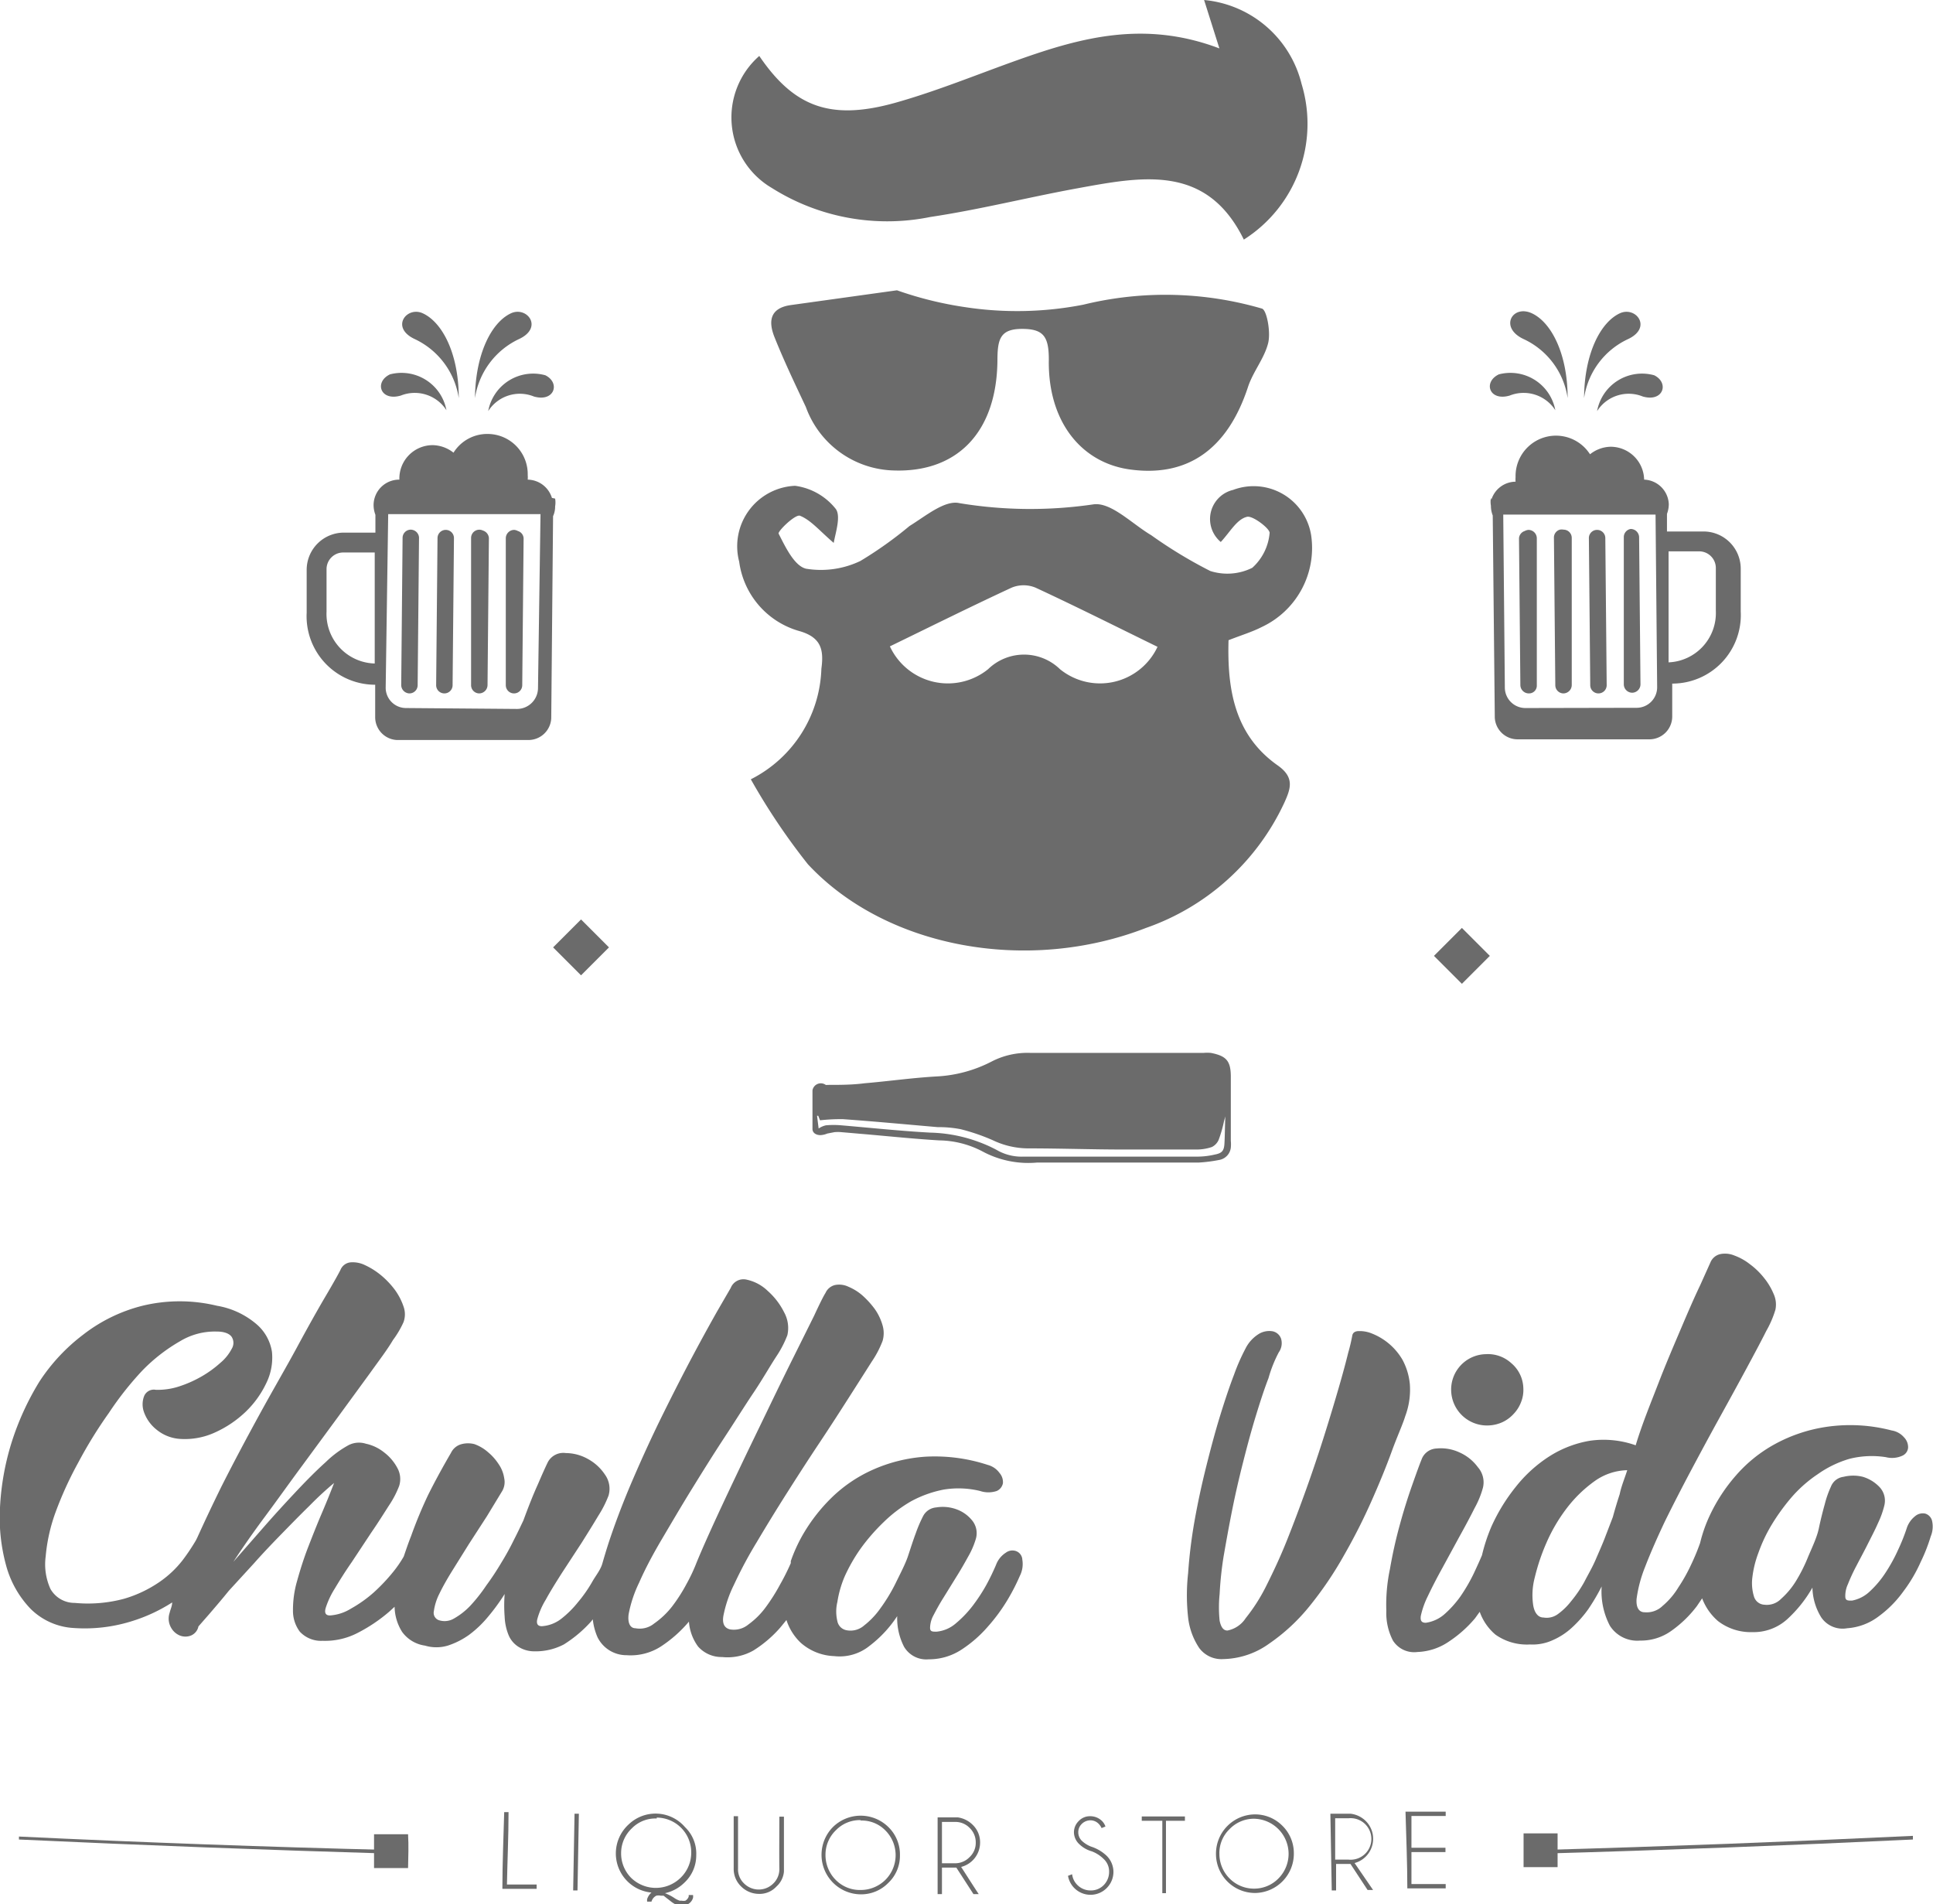 <svg xmlns="http://www.w3.org/2000/svg" viewBox="0 0 84.65 83.37"><defs><style>.cls-1{fill:#6b6b6b;}</style></defs><title>clt_chulla</title><g id="Capa_2" data-name="Capa 2"><g id="Capa_1-2" data-name="Capa 1"><path class="cls-1" d="M44.49,67.91a.48.48,0,0,0-.44.07,1.08,1.08,0,0,0-.43.53c-.11.26-.25.56-.43.89a7.64,7.64,0,0,1-.62.94,4.87,4.87,0,0,1-.74.76,1.49,1.49,0,0,1-.82.34c-.18,0-.28,0-.28-.17a1.19,1.19,0,0,1,.15-.55c.12-.23.26-.49.45-.79l.55-.89c.19-.3.36-.6.52-.89a3.56,3.56,0,0,0,.33-.76.88.88,0,0,0-.15-.81,1.56,1.56,0,0,0-.7-.5A1.75,1.75,0,0,0,41,66a.71.71,0,0,0-.58.39,6,6,0,0,0-.32.75c-.12.32-.23.67-.34,1s-.34.77-.54,1.18a7.49,7.49,0,0,1-.66,1.09,3.52,3.52,0,0,1-.72.76.9.9,0,0,1-.75.21.5.5,0,0,1-.42-.4,1.8,1.8,0,0,1,0-.84A4.63,4.63,0,0,1,37,69a7.38,7.38,0,0,1,.69-1.2,8.57,8.57,0,0,1,1-1.15,6,6,0,0,1,1.21-.92,5,5,0,0,1,1.42-.51,4,4,0,0,1,1.6.06,1.15,1.15,0,0,0,.73,0,.47.47,0,0,0,.27-.34.61.61,0,0,0-.15-.45.92.92,0,0,0-.51-.35,7.43,7.43,0,0,0-2.75-.36,6.77,6.77,0,0,0-2.31.58,6.19,6.19,0,0,0-1.81,1.24,7.56,7.56,0,0,0-1.27,1.66,7,7,0,0,0-.49,1.09l0,.09a9.78,9.78,0,0,1-.46.92,8.32,8.32,0,0,1-.63,1,3.42,3.42,0,0,1-.76.76,1,1,0,0,1-.81.22c-.25-.06-.35-.26-.29-.6a5.36,5.36,0,0,1,.46-1.35,18.72,18.72,0,0,1,1-1.87c.41-.69.85-1.41,1.32-2.15s.94-1.47,1.42-2.19.91-1.39,1.3-2,.72-1.13,1-1.57a4.34,4.34,0,0,0,.47-.9,1.21,1.21,0,0,0,0-.68,2.36,2.36,0,0,0-.33-.7,3.86,3.86,0,0,0-.54-.6,2.26,2.26,0,0,0-.62-.39.94.94,0,0,0-.58-.08.61.61,0,0,0-.43.35c-.09.14-.25.46-.5,1l-.89,1.79c-.35.7-.72,1.46-1.12,2.29s-.81,1.67-1.2,2.49-.76,1.6-1.1,2.34-.62,1.37-.83,1.88a7.5,7.5,0,0,1-.44.94,7.18,7.18,0,0,1-.64,1,3.61,3.61,0,0,1-.78.74,1,1,0,0,1-.82.21c-.25,0-.35-.26-.3-.62a5.51,5.51,0,0,1,.46-1.38c.25-.57.58-1.2,1-1.91s.84-1.43,1.31-2.19.93-1.5,1.41-2.23.91-1.42,1.3-2,.71-1.15,1-1.59a4.6,4.6,0,0,0,.47-.91,1.42,1.42,0,0,0-.14-1,3.09,3.09,0,0,0-.72-.94,1.9,1.9,0,0,0-.91-.49.6.6,0,0,0-.71.36l-.58,1c-.3.53-.66,1.18-1.07,1.95s-.85,1.63-1.32,2.58-.9,1.89-1.31,2.84-.77,1.89-1.07,2.8c-.1.31-.19.61-.27.89s-.26.49-.43.78a6,6,0,0,1-.64.92,4.36,4.36,0,0,1-.75.74,1.55,1.55,0,0,1-.83.31c-.18,0-.25-.1-.2-.31a3.29,3.29,0,0,1,.37-.85c.19-.35.44-.75.72-1.19l.85-1.3c.27-.43.52-.83.74-1.2a4.69,4.69,0,0,0,.44-.87,1.06,1.06,0,0,0-.16-.92,2.1,2.1,0,0,0-.76-.69,2,2,0,0,0-.95-.25A.77.77,0,0,0,24,64q-.15.3-.45,1c-.21.46-.42,1-.63,1.57-.11.23-.24.51-.41.84a11.54,11.54,0,0,1-.55,1q-.32.54-.66,1a7.07,7.07,0,0,1-.71.9,3.07,3.07,0,0,1-.72.56.8.8,0,0,1-.67.06.34.34,0,0,1-.2-.39,2.41,2.41,0,0,1,.24-.76c.14-.29.33-.63.56-1l.73-1.17.79-1.22L22,65.27a.79.79,0,0,0,.08-.55,1.45,1.45,0,0,0-.24-.61,2.33,2.33,0,0,0-.47-.53,1.83,1.83,0,0,0-.59-.35,1.11,1.11,0,0,0-.57,0,.71.71,0,0,0-.46.38c-.35.6-.69,1.22-1,1.84A19.49,19.49,0,0,0,18,67.26c-.12.3-.22.6-.32.89a5.06,5.06,0,0,1-.46.67,8,8,0,0,1-.85.9,5.65,5.65,0,0,1-1,.71,2,2,0,0,1-.92.3c-.18,0-.25-.1-.19-.32a3.69,3.69,0,0,1,.39-.84c.21-.35.45-.74.75-1.17l.86-1.3c.29-.42.54-.82.77-1.18a4.25,4.25,0,0,0,.45-.86,1,1,0,0,0-.08-.79,2.09,2.09,0,0,0-.58-.68,1.91,1.91,0,0,0-.8-.38,1,1,0,0,0-.75.06,4.58,4.58,0,0,0-1,.74c-.4.36-.83.79-1.29,1.28s-.93,1-1.42,1.56l-1.34,1.53c.41-.63.88-1.3,1.4-2s1.06-1.46,1.6-2.19L14.83,62l1.38-1.89c.4-.56.74-1,1-1.44a4.12,4.12,0,0,0,.46-.78,1,1,0,0,0,0-.69,2.69,2.69,0,0,0-.38-.73,3.7,3.7,0,0,0-.61-.64,3.22,3.22,0,0,0-.7-.44,1.22,1.22,0,0,0-.63-.12.53.53,0,0,0-.44.33c-.08.16-.29.54-.65,1.15S13.47,58.13,13,59s-1.05,1.86-1.63,2.92-1.15,2.13-1.68,3.18q-.57,1.16-1.05,2.22l-.06.12a9,9,0,0,1-.59.88,4.54,4.54,0,0,1-1,.94A5.42,5.42,0,0,1,5.43,70a6.1,6.1,0,0,1-2.16.18,1.21,1.21,0,0,1-1.06-.61A2.61,2.61,0,0,1,2,68.15a7.55,7.55,0,0,1,.43-1.93,15.87,15.87,0,0,1,1-2.19,19.49,19.49,0,0,1,1.34-2.17A13.89,13.89,0,0,1,6.24,60a7.51,7.51,0,0,1,1.65-1.28A2.94,2.94,0,0,1,9.5,58.3c.34,0,.56.1.65.24a.49.49,0,0,1,0,.51,2,2,0,0,1-.5.62,4.77,4.77,0,0,1-.83.6,5.15,5.15,0,0,1-1,.44,3,3,0,0,1-1,.14.46.46,0,0,0-.51.28,1,1,0,0,0,0,.71,1.71,1.71,0,0,0,.54.75A1.8,1.8,0,0,0,7.88,63a3.16,3.16,0,0,0,1.53-.28,4.78,4.78,0,0,0,1.34-.9,4.26,4.26,0,0,0,.91-1.26,2.53,2.53,0,0,0,.25-1.37A2,2,0,0,0,11.26,58a3.57,3.57,0,0,0-1.76-.83,6.93,6.93,0,0,0-3.26,0,7,7,0,0,0-2.59,1.26A8.18,8.18,0,0,0,1.72,60.5,12,12,0,0,0,.5,63.18,11.43,11.43,0,0,0,0,66a7.93,7.93,0,0,0,.27,2.55,4.39,4.39,0,0,0,1.07,1.89,2.91,2.91,0,0,0,1.9.84A6.87,6.87,0,0,0,5.71,71a7.2,7.2,0,0,0,1.83-.84c0,.16-.08.31-.11.45a.79.79,0,0,0,.06.65.77.77,0,0,0,.39.35.66.66,0,0,0,.48,0,.55.55,0,0,0,.33-.4l.49-.56c.23-.27.51-.59.84-1l1.1-1.2c.39-.44.8-.87,1.21-1.29s.82-.84,1.22-1.23a14.55,14.55,0,0,1,1.08-1c-.15.39-.33.84-.54,1.33s-.41,1-.6,1.49-.35,1-.48,1.47a4.53,4.53,0,0,0-.18,1.29,1.52,1.52,0,0,0,.3.93,1.27,1.27,0,0,0,1,.4,3.09,3.09,0,0,0,1.52-.34,7,7,0,0,0,1.4-.94l.23-.21a2.13,2.13,0,0,0,.33,1.1,1.49,1.49,0,0,0,1,.6,1.75,1.75,0,0,0,1,0,3.39,3.39,0,0,0,.93-.47,4.71,4.71,0,0,0,.83-.79,8.81,8.81,0,0,0,.73-1,6.48,6.48,0,0,0,0,1,2.38,2.38,0,0,0,.16.77,1.11,1.11,0,0,0,.41.52,1.28,1.28,0,0,0,.72.22A2.66,2.66,0,0,0,24.69,72a5.55,5.55,0,0,0,1.19-1l.08-.1a2.61,2.61,0,0,0,.21.79,1.41,1.41,0,0,0,1.27.78,2.45,2.45,0,0,0,1.5-.38A5.68,5.68,0,0,0,30.17,71a2.09,2.09,0,0,0,.4,1.09,1.37,1.37,0,0,0,1.05.46A2.28,2.28,0,0,0,33,72.26a5.26,5.26,0,0,0,1.17-1l.27-.33a2.38,2.38,0,0,0,.63,1,2.34,2.34,0,0,0,1.46.58,2.08,2.08,0,0,0,1.55-.45,5.2,5.2,0,0,0,1.21-1.3,2.74,2.74,0,0,0,.3,1.34,1.13,1.13,0,0,0,1.08.55,2.6,2.6,0,0,0,1.43-.42,5.48,5.48,0,0,0,1.15-1A7.78,7.78,0,0,0,44.15,70,8.92,8.92,0,0,0,44.66,69a1.15,1.15,0,0,0,.11-.71A.42.42,0,0,0,44.49,67.91Z"/><path class="cls-1" d="M61.54,62a3.3,3.3,0,0,0,.2-1.4,2.81,2.81,0,0,0-.32-1.06,2.69,2.69,0,0,0-1.33-1.15,1.4,1.4,0,0,0-.59-.11c-.17,0-.26.08-.28.19a7.75,7.75,0,0,1-.18.76c-.1.41-.24.93-.42,1.55s-.39,1.32-.63,2.08-.5,1.54-.78,2.32-.56,1.53-.86,2.28-.61,1.4-.91,2a7.81,7.81,0,0,1-.89,1.39,1.23,1.23,0,0,1-.8.54c-.17,0-.28-.14-.34-.43a5.75,5.75,0,0,1,0-1.17,15.15,15.15,0,0,1,.18-1.68c.11-.63.23-1.3.37-2s.3-1.39.48-2.1.36-1.38.55-2,.37-1.18.56-1.67A5.7,5.7,0,0,1,56,59.21a.69.69,0,0,0,.1-.6.5.5,0,0,0-.36-.32.88.88,0,0,0-.59.1,1.58,1.58,0,0,0-.61.66,8.74,8.74,0,0,0-.5,1.14c-.2.52-.4,1.12-.61,1.8s-.41,1.43-.61,2.23-.37,1.59-.51,2.38-.23,1.55-.28,2.28a8.76,8.76,0,0,0,0,1.94,3,3,0,0,0,.49,1.34,1.21,1.21,0,0,0,1.05.48,3.55,3.55,0,0,0,2-.67,8.32,8.32,0,0,0,1.78-1.65,15.82,15.82,0,0,0,1.51-2.23,25.59,25.59,0,0,0,1.21-2.39c.35-.79.64-1.5.88-2.16S61.42,62.39,61.54,62Z"/><path class="cls-1" d="M65.2,62.41a1.61,1.61,0,0,0,.61-.15,1.55,1.55,0,0,0,.48-.36,1.52,1.52,0,0,0,.32-.51,1.43,1.43,0,0,0,.1-.61,1.48,1.48,0,0,0-.52-1.09,1.52,1.52,0,0,0-1.13-.4,1.55,1.55,0,0,0-1.51,1.62,1.57,1.57,0,0,0,1.65,1.5Z"/><path class="cls-1" d="M84.61,66.59a.44.44,0,0,0-.3-.32.52.52,0,0,0-.44.11,1.12,1.12,0,0,0-.38.56,8.41,8.41,0,0,1-.37.92,7.23,7.23,0,0,1-.55,1,4.28,4.28,0,0,1-.68.81,1.55,1.55,0,0,1-.79.41c-.18,0-.28,0-.29-.16a1.2,1.2,0,0,1,.11-.55,8,8,0,0,1,.38-.82c.16-.31.33-.62.49-.94s.32-.62.45-.92a3.94,3.94,0,0,0,.28-.78.87.87,0,0,0-.21-.8,1.67,1.67,0,0,0-.73-.45,1.76,1.76,0,0,0-.85,0,.68.68,0,0,0-.55.43,4.41,4.41,0,0,0-.27.77c-.09.32-.18.68-.26,1.06s-.28.8-.46,1.22a7,7,0,0,1-.57,1.13A3.5,3.5,0,0,1,78,70a.87.87,0,0,1-.73.26.5.5,0,0,1-.46-.36,2,2,0,0,1-.07-.84A4.48,4.48,0,0,1,77,68a6.7,6.7,0,0,1,.59-1.25,9.08,9.08,0,0,1,.88-1.21,5.74,5.74,0,0,1,1.14-1A4.67,4.67,0,0,1,81,63.87a4,4,0,0,1,1.59-.07,1.09,1.09,0,0,0,.73-.07.42.42,0,0,0,.24-.36.62.62,0,0,0-.18-.44.9.9,0,0,0-.54-.3A7.18,7.18,0,0,0,80,62.47a6.77,6.77,0,0,0-2.26.75,6.18,6.18,0,0,0-1.71,1.37,7.45,7.45,0,0,0-1.15,1.75,6.34,6.34,0,0,0-.43,1.22,9.63,9.63,0,0,1-.39.94,7.39,7.39,0,0,1-.56,1,3.27,3.27,0,0,1-.69.81,1,1,0,0,1-.79.28c-.26,0-.38-.23-.35-.59a5.79,5.79,0,0,1,.37-1.39q.33-.86.87-2c.36-.73.75-1.49,1.16-2.26s.83-1.55,1.25-2.31.81-1.47,1.16-2.12.64-1.19.87-1.65a4.4,4.4,0,0,0,.4-.93,1.12,1.12,0,0,0-.08-.69,2.83,2.83,0,0,0-.42-.7,3.2,3.2,0,0,0-.62-.6,2.46,2.46,0,0,0-.68-.38,1.06,1.06,0,0,0-.62-.06.61.61,0,0,0-.43.37l-.45,1c-.24.5-.51,1.12-.82,1.85s-.66,1.54-1,2.42-.72,1.8-1,2.73a4.21,4.21,0,0,0-2-.2,4.77,4.77,0,0,0-1.79.69,6,6,0,0,0-1.47,1.34,8,8,0,0,0-1.05,1.71,7.56,7.56,0,0,0-.42,1.27c-.1.24-.22.5-.36.8a7.64,7.64,0,0,1-.58,1,4.57,4.57,0,0,1-.71.79,1.57,1.57,0,0,1-.81.37c-.18,0-.25-.08-.22-.3a3.71,3.71,0,0,1,.31-.87c.17-.36.38-.77.64-1.24l.74-1.36c.25-.45.47-.86.66-1.24a4,4,0,0,0,.37-.9,1,1,0,0,0-.22-.9,2,2,0,0,0-.81-.65,1.92,1.92,0,0,0-1-.17.73.73,0,0,0-.66.49c-.09.22-.22.58-.4,1.09s-.36,1.07-.53,1.69a19.8,19.8,0,0,0-.45,2,7.56,7.56,0,0,0-.16,1.83A2.62,2.62,0,0,0,61,71.83a1.1,1.1,0,0,0,1.07.5,2.61,2.61,0,0,0,1.4-.47,5.33,5.33,0,0,0,1.12-1l.21-.29a2.32,2.32,0,0,0,.69,1A2.38,2.38,0,0,0,67,72a2.11,2.11,0,0,0,1-.19,3,3,0,0,0,.83-.54,5.14,5.14,0,0,0,.72-.81,9.11,9.11,0,0,0,.59-1,3.23,3.23,0,0,0,.36,1.72,1.42,1.42,0,0,0,1.32.65,2.28,2.28,0,0,0,1.39-.44,5.06,5.06,0,0,0,1.1-1.07l.23-.34a2.45,2.45,0,0,0,.7,1,2.36,2.36,0,0,0,1.5.48,2.19,2.19,0,0,0,1.52-.56,5.66,5.66,0,0,0,1.11-1.39,2.57,2.57,0,0,0,.39,1.31,1.13,1.13,0,0,0,1.13.47,2.57,2.57,0,0,0,1.38-.52,4.86,4.86,0,0,0,1.08-1.09,6.51,6.51,0,0,0,.76-1.29,7.46,7.46,0,0,0,.44-1.12A1.13,1.13,0,0,0,84.61,66.59ZM70.93,65.42q-.17.52-.3,1l-.33.86c-.12.32-.27.65-.42,1s-.33.65-.51,1a5.47,5.47,0,0,1-.57.83,2.85,2.85,0,0,1-.59.57.83.83,0,0,1-.62.14c-.24,0-.4-.22-.45-.55a3,3,0,0,1,.07-1.2,9,9,0,0,1,.52-1.54,7.25,7.25,0,0,1,.9-1.52,5.71,5.71,0,0,1,1.2-1.16,2.55,2.55,0,0,1,1.43-.48C71.15,64.72,71,65.07,70.93,65.42Z"/><path class="cls-1" d="M22,82.7c0-1.12.05-2.24.08-3.36h.19c0,1.05-.05,2.11-.07,3.17l1.3,0v.19Z"/><path class="cls-1" d="M25.35,79.41l-.06,3.36H25.1l.06-3.36Z"/><path class="cls-1" d="M28.69,82.87a1.72,1.72,0,0,1-1.15-3A1.7,1.7,0,0,1,30,80a1.6,1.6,0,0,1,.49,1.22,1.63,1.63,0,0,1-.52,1.21,1.74,1.74,0,0,1-.85.46h0a2,2,0,0,1,.41.21,1,1,0,0,0,.24.12l.09,0a.42.42,0,0,0,.15,0,.34.34,0,0,0,.15-.18s0,0,0-.07h.19a.5.5,0,0,1,0,.12.46.46,0,0,1-.24.29.53.53,0,0,1-.24.06.36.36,0,0,1-.14,0,1.12,1.12,0,0,1-.35-.19L29.06,83l-.12,0a.46.46,0,0,0-.2,0,.41.41,0,0,0-.21.26s0,0,0,0h-.19a.43.43,0,0,1,0-.11.6.6,0,0,1,.3-.36Zm.07-3.25a1.44,1.44,0,0,0-1.09.43,1.49,1.49,0,0,0-.47,1.07,1.52,1.52,0,0,0,.43,1.09,1.55,1.55,0,0,0,2.18,0,1.52,1.52,0,0,0,.46-1.08,1.52,1.52,0,0,0-1.51-1.55Z"/><path class="cls-1" d="M34.13,79.54h.2l0,2.41a1,1,0,0,1-.33.65,1,1,0,0,1-.78.32,1.11,1.11,0,0,1-.77-.33,1.06,1.06,0,0,1-.32-.78l0-2.29h.19c0,.76,0,1.53,0,2.29a.85.85,0,0,0,.25.64.92.92,0,0,0,.65.28.9.9,0,0,0,.64-.26.87.87,0,0,0,.27-.64C34.12,81.07,34.13,80.3,34.13,79.54Z"/><path class="cls-1" d="M38.91,80a1.67,1.67,0,0,1,.5,1.23,1.63,1.63,0,0,1-.51,1.21,1.66,1.66,0,0,1-1.22.5A1.73,1.73,0,0,1,36.47,80a1.73,1.73,0,0,1,2.44,0Zm-1.22-.31a1.46,1.46,0,0,0-1.08.44,1.48,1.48,0,0,0-.46,1.08,1.54,1.54,0,0,0,.44,1.09,1.48,1.48,0,0,0,1.09.45,1.54,1.54,0,0,0,1.09-.44,1.53,1.53,0,0,0,0-2.17A1.44,1.44,0,0,0,37.69,79.71Z"/><path class="cls-1" d="M41.88,81.77h-.63v1.16h-.19V79.57h.88a1.16,1.16,0,0,1,.66.33,1.06,1.06,0,0,1,.32.77,1.1,1.1,0,0,1-.83,1.07c.26.4.51.8.77,1.19h-.23Zm-.63-2v1.81h.57a.87.87,0,0,0,.64-.27.85.85,0,0,0,.27-.64.87.87,0,0,0-.27-.64.86.86,0,0,0-.64-.26Z"/><path class="cls-1" d="M47.82,81.06a1.3,1.3,0,0,1-.57-.33.72.72,0,0,1-.22-.5.69.69,0,0,1,.21-.5.67.67,0,0,1,.5-.21.73.73,0,0,1,.51.2.63.63,0,0,1,.16.25l-.17.07a.59.59,0,0,0-.13-.19.5.5,0,0,0-.37-.15.54.54,0,0,0-.37.16.5.5,0,0,0-.15.37.52.52,0,0,0,.16.37,1.25,1.25,0,0,0,.4.25,1.78,1.78,0,0,1,.68.4,1,1,0,0,1,.3.7,1,1,0,0,1-.29.71,1,1,0,0,1-1.7-.53l.18-.07a.79.79,0,0,0,.24.48.81.81,0,0,0,.57.23.78.78,0,0,0,.58-.24.82.82,0,0,0,.23-.58.74.74,0,0,0-.24-.56A1.5,1.5,0,0,0,47.82,81.06Z"/><path class="cls-1" d="M51.06,79.72l0,3.17H50.9l0-3.17H50v-.19l1.89,0v.19Z"/><path class="cls-1" d="M56.14,79.92a1.68,1.68,0,0,1,.52,1.21A1.72,1.72,0,0,1,55,82.88a1.71,1.71,0,0,1-1.75-1.7,1.72,1.72,0,0,1,1.7-1.74A1.68,1.68,0,0,1,56.14,79.92Zm-1.23-.29a1.48,1.48,0,0,0-1.07.46,1.45,1.45,0,0,0-.44,1.09,1.52,1.52,0,0,0,.46,1.08,1.5,1.5,0,0,0,1.1.43A1.48,1.48,0,0,0,56,82.23a1.53,1.53,0,0,0,.43-1.09,1.54,1.54,0,0,0-1.56-1.51Z"/><path class="cls-1" d="M59.14,81.61h-.63l0,1.16h-.19l-.06-3.36.88,0a1.13,1.13,0,0,1,.66.31,1.1,1.1,0,0,1-.48,1.85l.81,1.18h-.24Zm-.67-2,0,1.81h.58a.91.91,0,1,0,0-1.81Z"/><path class="cls-1" d="M63.31,79.32v.19l-1.5,0,0,1.39,1.49,0v.19l-1.49,0,0,1.4,1.5,0v.19l-1.68,0c0-1.12-.05-2.24-.08-3.36Z"/><path class="cls-1" d="M83.77,80.54q-8.16.39-16.32.62V81q8.16-.23,16.32-.62Z"/><path class="cls-1" d="M17.14,81.16Q9,80.92.83,80.54v-.13Q9,80.8,17.15,81Z"/><path class="cls-1" d="M68.21,81.75l-1.49,0c0-.49,0-1,0-1.48l1.49,0Z"/><path class="cls-1" d="M17.87,81.79l-1.49,0c0-.49,0-1,0-1.48l1.49,0C17.9,80.8,17.88,81.3,17.87,81.79Z"/><path class="cls-1" d="M53.46,23.73A1.31,1.31,0,0,1,54,21.45a2.55,2.55,0,0,1,3.42,2,3.82,3.82,0,0,1-2.16,4c-.43.22-.9.36-1.46.58-.06,2.13.25,4.14,2.15,5.48.74.52.58,1,.3,1.62a10.48,10.48,0,0,1-6.07,5.5c-5.15,2-11.36.9-14.8-2.79a28.33,28.33,0,0,1-2.5-3.72,5.62,5.62,0,0,0,3.09-4.84c.11-.82,0-1.36-.93-1.64a3.66,3.66,0,0,1-2.67-3.05,2.65,2.65,0,0,1,2.45-3.32,2.74,2.74,0,0,1,1.77,1c.25.31,0,1.05-.08,1.5-.62-.53-1-1-1.48-1.19-.21-.07-1,.7-.93.79.3.59.69,1.41,1.2,1.53a4,4,0,0,0,2.38-.34,17.23,17.23,0,0,0,2.15-1.53c.7-.43,1.55-1.15,2.19-1a19,19,0,0,0,5.88.05c.77-.09,1.68.86,2.51,1.35A20.18,20.18,0,0,0,53,25a2.45,2.45,0,0,0,1.84-.14,2.32,2.32,0,0,0,.76-1.53c0-.2-.77-.78-1-.7C54.16,22.74,53.87,23.29,53.46,23.73Zm-2.77,4.59c-1.78-.87-3.55-1.76-5.34-2.59a1.37,1.37,0,0,0-1.05,0c-1.79.83-3.56,1.71-5.33,2.57a2.8,2.8,0,0,0,4.3,1,2.26,2.26,0,0,1,3.15,0A2.78,2.78,0,0,0,50.69,28.32Z"/><path class="cls-1" d="M53.4,2.12,52.73,0A4.86,4.86,0,0,1,57,3.68a6,6,0,0,1-2.53,6.81C52.83,7.15,50,7.73,47.1,8.26c-2.12.39-4.22.92-6.36,1.24A9.47,9.47,0,0,1,33.8,8.23a3.58,3.58,0,0,1-.55-5.78c1.51,2.22,3.1,2.84,5.92,2.06C41,4,42.79,3.26,44.59,2.62,47.35,1.64,50.13.88,53.4,2.12Z"/><path class="cls-1" d="M39.28,12.71a15.92,15.92,0,0,0,3,.74,15.1,15.1,0,0,0,5.16-.11,15.12,15.12,0,0,1,7.82.17c.21.05.39,1,.28,1.49-.16.68-.67,1.27-.89,1.95-.89,2.7-2.62,3.94-5.13,3.61-2.17-.28-3.64-2.11-3.59-4.82,0-1-.23-1.34-1.17-1.34s-1.07.43-1.08,1.3c0,3.27-1.82,5.07-4.72,4.89a4.21,4.21,0,0,1-3.67-2.77c-.47-1-.95-2-1.37-3.05-.27-.67-.23-1.27.69-1.41Z"/><path class="cls-1" d="M17.55,17.32a1.65,1.65,0,0,1,2,.64,2,2,0,0,0-2.47-1.57C16.38,16.72,16.65,17.58,17.55,17.32Z"/><path class="cls-1" d="M18.15,14.84a3.42,3.42,0,0,1,1.94,2.59c0-1.93-.71-3.31-1.57-3.71C17.82,13.39,17.08,14.33,18.15,14.84Z"/><path class="cls-1" d="M21.38,18a1.64,1.64,0,0,1,2-.64c.9.26,1.17-.6.5-.93A2,2,0,0,0,21.38,18Z"/><path class="cls-1" d="M22.74,14.84c1.07-.51.33-1.45-.37-1.12-.85.4-1.55,1.78-1.57,3.71A3.42,3.42,0,0,1,22.74,14.84Z"/><path class="cls-1" d="M18.35,23.53,18.29,30a.36.36,0,0,1-.36.36.37.37,0,0,1-.36-.37l.06-6.44a.36.36,0,0,1,.36-.36A.37.37,0,0,1,18.35,23.53Z"/><path class="cls-1" d="M19.88,23.54,19.82,30a.36.36,0,0,1-.72,0l.06-6.44a.36.36,0,0,1,.72,0Z"/><path class="cls-1" d="M21.41,23.56,21.35,30a.37.37,0,0,1-.37.36.36.36,0,0,1-.35-.37l0-5.21V23.55a.36.36,0,0,1,.52-.32A.37.37,0,0,1,21.41,23.56Z"/><path class="cls-1" d="M22.93,23.57,22.87,30a.36.36,0,1,1-.72,0l0-2V26.7l0-3.14a.37.37,0,0,1,.37-.36.43.43,0,0,1,.16.05A.35.35,0,0,1,22.93,23.57Z"/><path class="cls-1" d="M24.17,21.8A1.13,1.13,0,0,0,23.11,21h0a1.27,1.27,0,0,0,0-.2A1.76,1.76,0,0,0,21.37,19a1.74,1.74,0,0,0-1.51.82,1.51,1.51,0,0,0-.91-.33A1.46,1.46,0,0,0,17.49,21a1.12,1.12,0,0,0-1.13,1.11,1.22,1.22,0,0,0,.08.43h0v.78H15.07a1.63,1.63,0,0,0-1.64,1.61l0,1.89a3,3,0,0,0,3,3.16v1.42a1,1,0,0,0,.95,1l5.76,0a1,1,0,0,0,1-.95l.08-8.85a1,1,0,0,0,.09-.43,1,1,0,0,0,0-.34h0Zm-9.87,5,0-1.89a.73.73,0,0,1,.74-.72h1.37l0,4.86A2.17,2.17,0,0,1,14.3,26.78Zm9.26,3.34a.92.92,0,0,1-.91.9L17.78,31a.89.89,0,0,1-.89-.91L17,22.51l2.55,0h.41l1.53,0h2.18Z"/><path class="cls-1" d="M66.11,17.32a1.65,1.65,0,0,1,2,.64,2,2,0,0,0-2.47-1.57C64.94,16.72,65.21,17.58,66.11,17.32Z"/><path class="cls-1" d="M66.71,14.84a3.39,3.39,0,0,1,1.94,2.59c0-1.93-.71-3.31-1.56-3.71S65.64,14.33,66.71,14.84Z"/><path class="cls-1" d="M69.94,18a1.64,1.64,0,0,1,2-.64c.9.26,1.17-.6.5-.93A2,2,0,0,0,69.94,18Z"/><path class="cls-1" d="M71.31,14.84c1.06-.51.32-1.45-.38-1.12-.85.4-1.55,1.78-1.56,3.71A3.39,3.39,0,0,1,71.31,14.84Z"/><path class="cls-1" d="M71.11,23.53l0,6.44a.37.37,0,0,0,.37.36.37.37,0,0,0,.36-.37l-.06-6.44a.37.37,0,0,0-.37-.36A.36.36,0,0,0,71.11,23.53Z"/><path class="cls-1" d="M69.58,23.54,69.64,30a.36.36,0,0,0,.72,0l-.06-6.44a.36.36,0,0,0-.36-.36A.36.36,0,0,0,69.58,23.54Z"/><path class="cls-1" d="M68.05,23.56,68.11,30a.36.36,0,0,0,.36.36.37.37,0,0,0,.36-.37l0-5.21V23.55a.36.36,0,0,0-.36-.36.42.42,0,0,0-.16,0A.36.36,0,0,0,68.05,23.56Z"/><path class="cls-1" d="M66.52,23.57,66.58,30a.37.37,0,0,0,.37.36A.34.34,0,0,0,67.3,30V26.7l0-3.14a.37.37,0,0,0-.37-.36.43.43,0,0,0-.16.05A.36.36,0,0,0,66.52,23.57Z"/><path class="cls-1" d="M65.29,21.8h0a1,1,0,0,0,0,.34,1.18,1.18,0,0,0,.08.43l.09,8.85a1,1,0,0,0,1,.95l5.77,0a1,1,0,0,0,1-1V29.93a3,3,0,0,0,3-3.16l0-1.89a1.63,1.63,0,0,0-1.64-1.61H73V22.5h0a1.22,1.22,0,0,0,.08-.43A1.12,1.12,0,0,0,72,21a1.47,1.47,0,0,0-1.47-1.44,1.5,1.5,0,0,0-.9.33,1.77,1.77,0,0,0-3.26,1,1.23,1.23,0,0,0,0,.2h0a1.12,1.12,0,0,0-1.06.79ZM73.07,29l0-4.86H74.4a.73.73,0,0,1,.74.72v1.89A2.16,2.16,0,0,1,73.07,29Zm-7.24-6.47H68l1.54,0h.4l2.56,0,.07,7.55a.9.9,0,0,1-.89.91L66.81,31a.9.9,0,0,1-.91-.9Z"/><path class="cls-1" d="M36.23,49.63a.92.92,0,0,1-.3.07c-.17,0-.34-.08-.35-.26,0-.57,0-1.14,0-1.7a.37.37,0,0,1,.58-.24.19.19,0,0,0,.08,0c.54,0,1.08,0,1.61-.07,1.06-.09,2.11-.24,3.17-.3a5.88,5.88,0,0,0,2.4-.65,3.42,3.42,0,0,1,1.72-.38h7.56a1.77,1.77,0,0,1,.33,0c.66.13.86.34.87,1,0,1,0,1.9,0,2.85a1.54,1.54,0,0,1,0,.3.62.62,0,0,1-.53.54,6.47,6.47,0,0,1-.87.11c-1.28,0-2.56,0-3.85,0-1.07,0-2.15,0-3.23,0A4.24,4.24,0,0,1,43,50.4a4.18,4.18,0,0,0-1.87-.47c-1-.06-2-.16-3-.25l-1.28-.11a1.67,1.67,0,0,0-.31,0Zm17.43-.75h0l-.06.22a5.61,5.61,0,0,1-.23.8.63.63,0,0,1-.3.32,2.09,2.09,0,0,1-.7.11c-1,0-2.09,0-3.14,0-1.4,0-2.8-.05-4.21-.05a3.63,3.63,0,0,1-1.55-.36,8.9,8.9,0,0,0-1.4-.48,5,5,0,0,0-1-.09c-1.39-.12-2.77-.25-4.16-.35a8.42,8.42,0,0,0-1,.05l-.08-.2h-.05l.07.56a.91.91,0,0,1,.32-.14,3.75,3.75,0,0,1,.67,0c1.3.11,2.6.25,3.9.32a6.54,6.54,0,0,1,3,.81,2.17,2.17,0,0,0,1.1.24l3.45,0c1.4,0,2.8,0,4.2,0a3.37,3.37,0,0,0,.71-.09c.31-.06.4-.16.42-.47S53.64,49.3,53.66,48.88Z"/><rect class="cls-1" x="63.15" y="40.99" width="1.73" height="1.73" transform="translate(48.35 -33.01) rotate(45)"/><rect class="cls-1" x="24.58" y="40.61" width="1.73" height="1.73" transform="translate(36.78 -5.84) rotate(45)"/></g></g></svg>